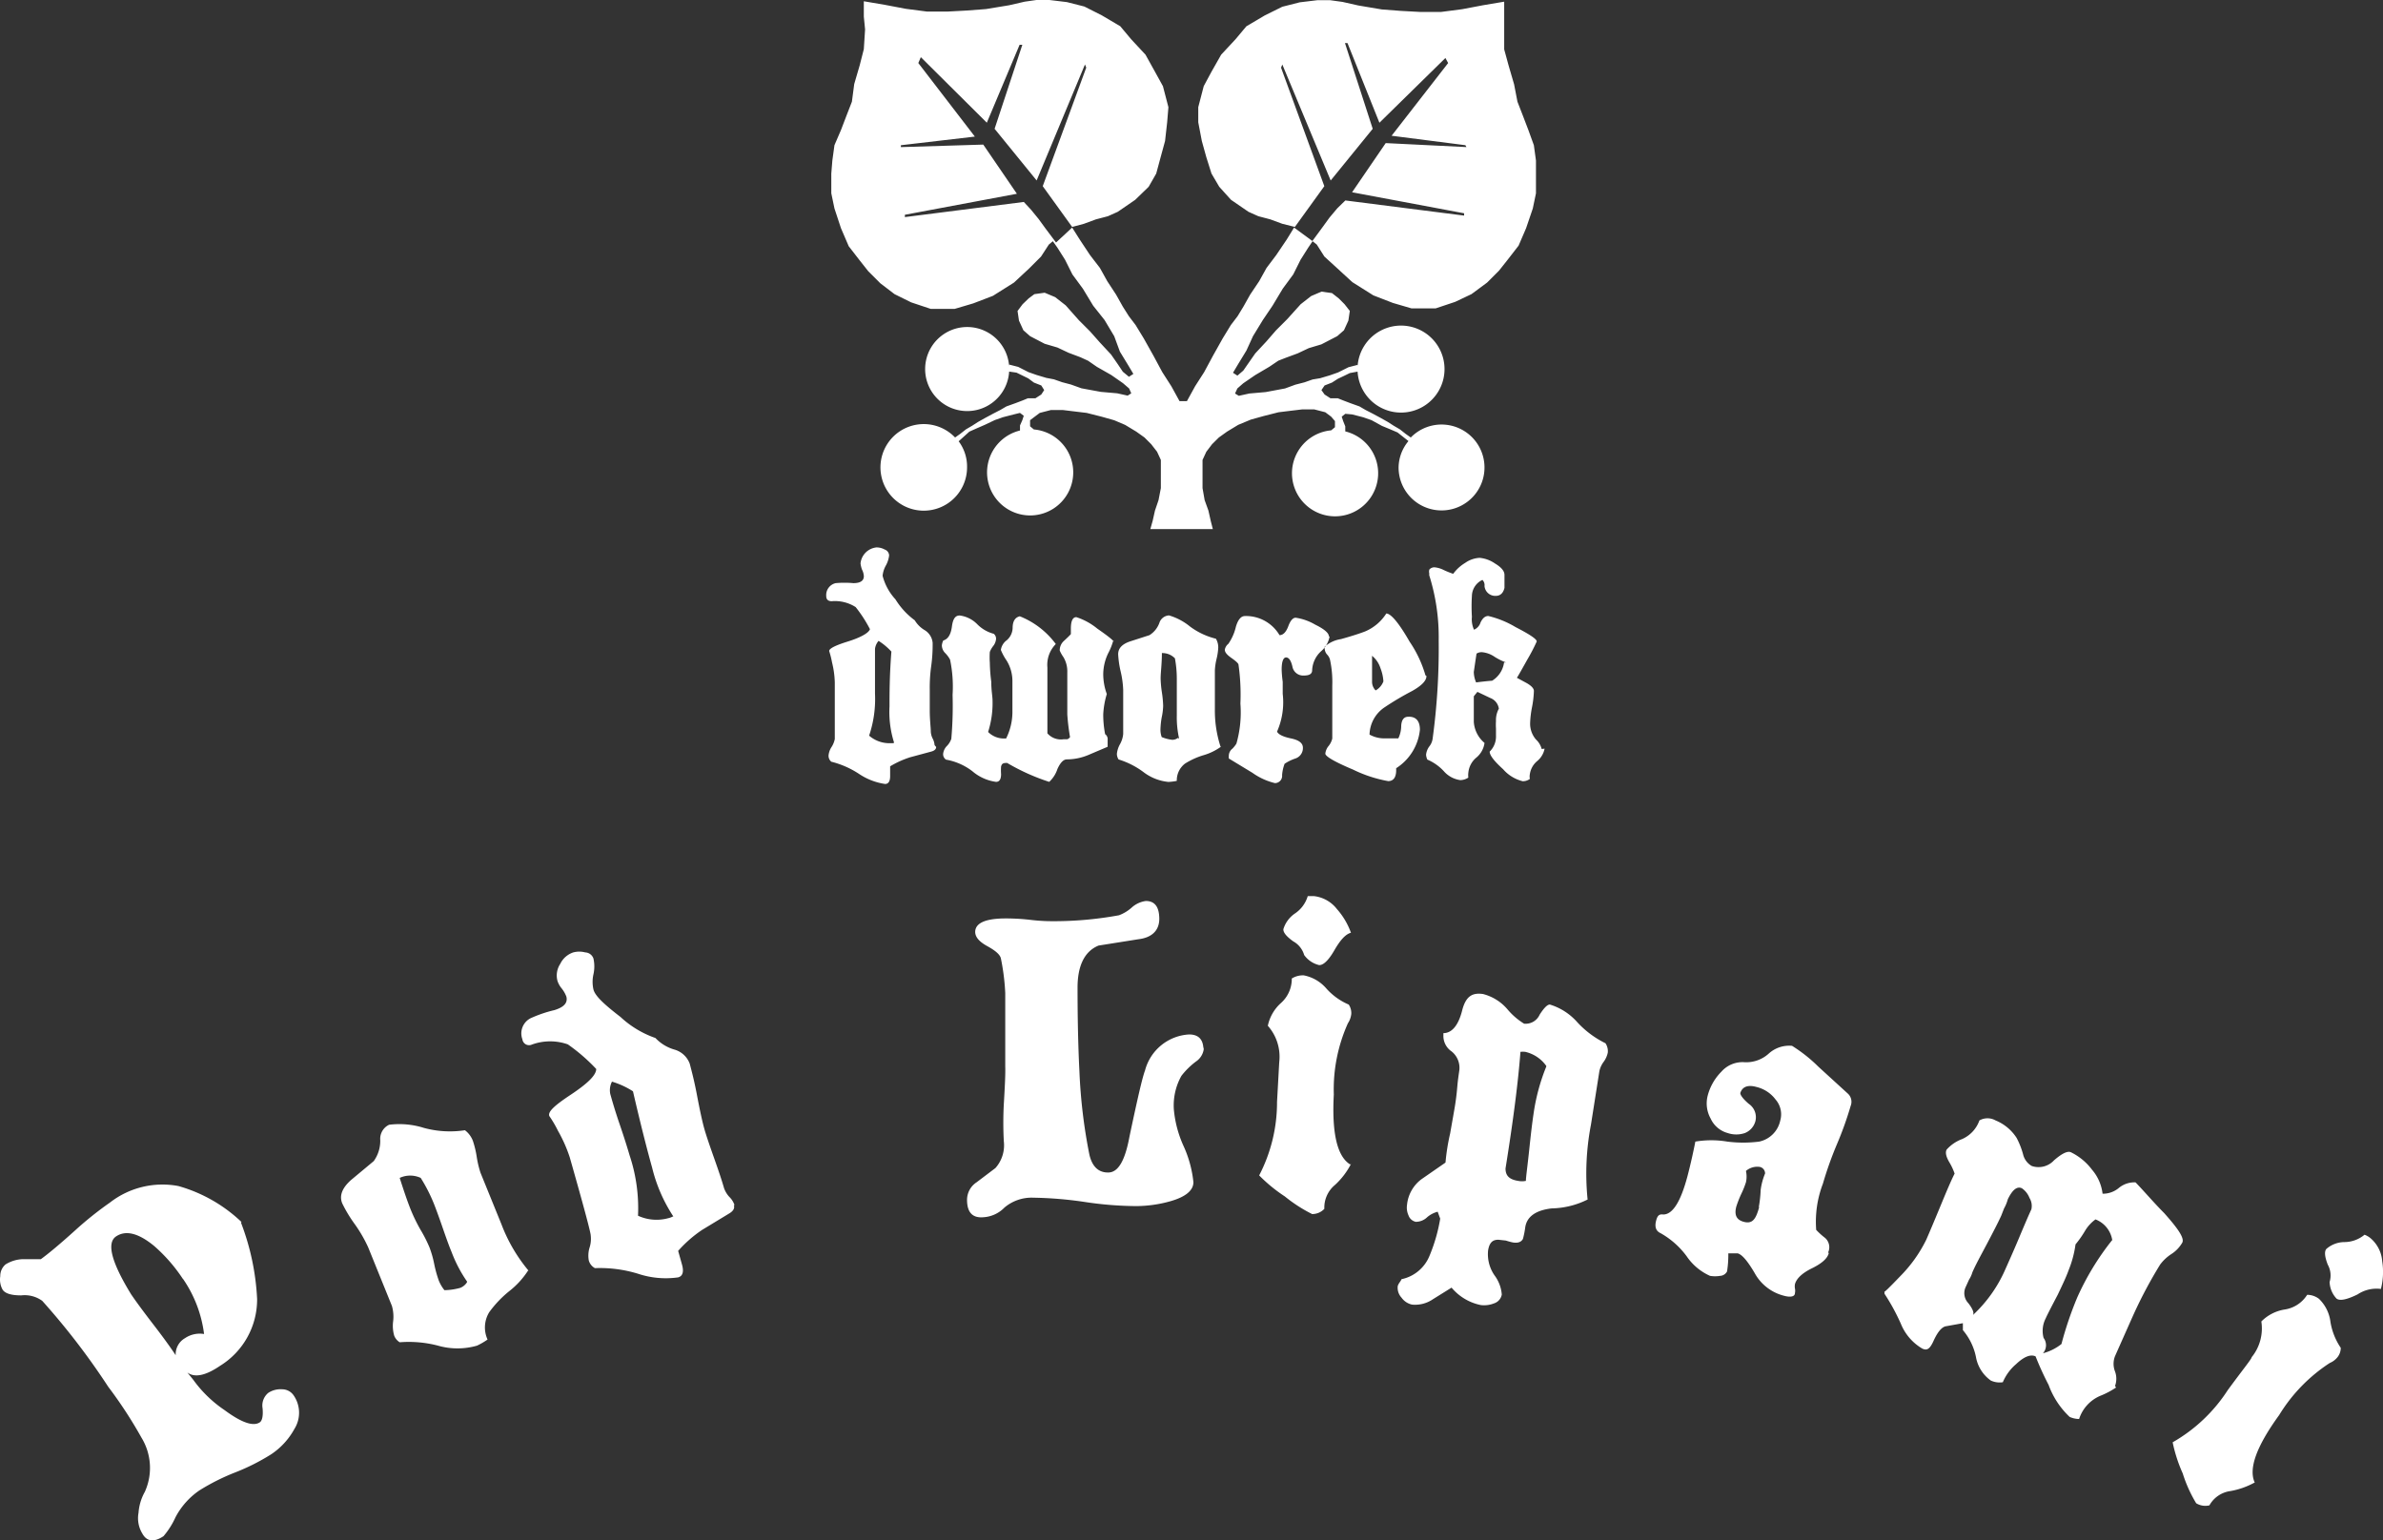 <svg xmlns="http://www.w3.org/2000/svg" width="165.595" height="107.068" viewBox="0 0 165.595 107.068"><rect x="0" y="0" width="165.595" height="107.068" fill="#333333" stroke="none"/><defs><style>.a{fill:#fff;fill-rule:evenodd;}</style></defs><g transform="translate(0.013)"><g transform="translate(-0.013)"><path class="a" d="M16.729,65.331a17.117,17.117,0,0,1,1.125,5.316,5.418,5.418,0,0,1-2.57,4.644c-1.008.686-1.767.847-2.278.467.248.307.409.5.467.584a8.6,8.6,0,0,0,2.118,2.03c1.183.876,2,1.154,2.454.847.161-.117.234-.438.19-.964a1.139,1.139,0,0,1,.394-1.081,1.548,1.548,0,0,1,.964-.248.964.964,0,0,1,.8.424,2.118,2.118,0,0,1,.058,2.322,5,5,0,0,1-1.636,1.782,14.852,14.852,0,0,1-2.5,1.256,15.043,15.043,0,0,0-2.468,1.241,5.17,5.17,0,0,0-1.665,1.869,5.506,5.506,0,0,1-.832,1.314c-.657.438-1.154.38-1.46-.161a2.059,2.059,0,0,1-.277-1.46,3.505,3.505,0,0,1,.438-1.46,4.031,4.031,0,0,0-.234-3.768,30.57,30.57,0,0,0-2.308-3.534,49.394,49.394,0,0,0-4.586-5.973,2.088,2.088,0,0,0-1.46-.38C.78,70.4.342,70.268.167,70a1.46,1.46,0,0,1-.161-.935,1.052,1.052,0,0,1,.365-.818,2.41,2.41,0,0,1,1.183-.365H2.825c.526-.38,1.314-1.037,2.366-1.986A24.273,24.273,0,0,1,7.63,63.944,5.944,5.944,0,0,1,12.391,62.8a10.486,10.486,0,0,1,4.381,2.5ZM12.7,69.26a11.2,11.2,0,0,0-2.015-2.308Q9.061,65.624,8.053,66.3T9.1,70.326c.307.453.818,1.154,1.548,2.1s1.241,1.665,1.548,2.132a1.285,1.285,0,0,1,.643-1.183,1.826,1.826,0,0,1,1.329-.292,8.646,8.646,0,0,0-1.46-3.826Zm24-.613a5.842,5.842,0,0,1-1.329,1.46,7.668,7.668,0,0,0-1.387,1.46,2.03,2.03,0,0,0-.117,1.9,4.864,4.864,0,0,1-.73.424,4.922,4.922,0,0,1-2.717,0,8.047,8.047,0,0,0-2.658-.234.949.949,0,0,1-.38-.453,2.468,2.468,0,0,1-.073-1.022,2.687,2.687,0,0,0-.088-1.052l-1.65-4.075a9.654,9.654,0,0,0-.92-1.592A9.565,9.565,0,0,1,23.768,64q-.321-.789.613-1.621l1.577-1.314a2.41,2.41,0,0,0,.453-1.46,1.081,1.081,0,0,1,.613-1.066,5.682,5.682,0,0,1,2.424.219,6.908,6.908,0,0,0,2.848.161,1.665,1.665,0,0,1,.555.745,6.7,6.7,0,0,1,.263,1.1,6.967,6.967,0,0,0,.263,1.11l1.46,3.593a11.231,11.231,0,0,0,1.928,3.271Zm-4.25.8a9.449,9.449,0,0,1-1.081-2.059c-.161-.38-.365-.949-.628-1.709s-.467-1.314-.613-1.68a11.3,11.3,0,0,0-.906-1.767,1.738,1.738,0,0,0-1.46,0c.336,1.052.613,1.855.847,2.4a11.684,11.684,0,0,0,.613,1.227,9.349,9.349,0,0,1,.613,1.212,7.127,7.127,0,0,1,.321,1.125,8.588,8.588,0,0,0,.321,1.168,2.629,2.629,0,0,0,.394.672,4.381,4.381,0,0,0,1.1-.161.993.993,0,0,0,.453-.365Zm18.577-5.331a1.46,1.46,0,0,0-.365-.57,1.767,1.767,0,0,1-.365-.613c-.131-.467-.365-1.168-.686-2.074s-.555-1.592-.686-2.059-.307-1.271-.5-2.293-.365-1.665-.511-2.22a1.592,1.592,0,0,0-1.081-.979,2.921,2.921,0,0,1-1.3-.8,6.85,6.85,0,0,1-2.424-1.46c-1.139-.876-1.767-1.46-1.884-1.913a2.41,2.41,0,0,1,0-1.052,2.5,2.5,0,0,0,0-1.1.628.628,0,0,0-.57-.424,1.607,1.607,0,0,0-.832,0,1.548,1.548,0,0,0-.906.8,1.46,1.46,0,0,0-.19,1.183,1.636,1.636,0,0,0,.307.54,2.161,2.161,0,0,1,.307.54c.117.438-.161.745-.832.949a8.879,8.879,0,0,0-1.665.57,1.183,1.183,0,0,0-.555,1.46.467.467,0,0,0,.657.365,3.7,3.7,0,0,1,2.5-.015,12.633,12.633,0,0,1,1.972,1.709c0,.453-.657,1.052-1.8,1.811s-1.563,1.168-1.46,1.46a7.754,7.754,0,0,1,.6,1.022,9.99,9.99,0,0,1,.818,1.84c.979,3.432,1.46,5.243,1.46,5.433a2.016,2.016,0,0,1-.088.876,1.913,1.913,0,0,0-.044.876.876.876,0,0,0,.424.526,9.026,9.026,0,0,1,3.009.394,6.09,6.09,0,0,0,2.775.248c.321-.088.409-.394.263-.905l-.263-.935a8.647,8.647,0,0,1,1.665-1.46l1.855-1.125c.307-.175.424-.38.351-.584Zm-4.235.774a1.373,1.373,0,0,1-.38.146,3.082,3.082,0,0,1-2.089-.175,11.6,11.6,0,0,0-.584-4.192c-.146-.5-.365-1.212-.686-2.147s-.526-1.65-.657-2.118a1.3,1.3,0,0,1,.117-.862,5.637,5.637,0,0,1,1.46.672c.54,2.337.993,4.1,1.329,5.3a10.851,10.851,0,0,0,1.46,3.374ZM83.648,53.136a1.241,1.241,0,0,1-.555,1.008,5.243,5.243,0,0,0-1.008.993,4.192,4.192,0,0,0-.526,2.351,7.857,7.857,0,0,0,.686,2.556,8.018,8.018,0,0,1,.672,2.483c0,.57-.526,1.022-1.607,1.329a8.924,8.924,0,0,1-2.381.336,24.654,24.654,0,0,1-3.593-.292,26.756,26.756,0,0,0-3.534-.292,2.921,2.921,0,0,0-2.015.686,2.22,2.22,0,0,1-1.461.672q-1.139.1-1.139-1.212a1.46,1.46,0,0,1,.657-1.212l1.314-.993a2.381,2.381,0,0,0,.584-1.869,24.684,24.684,0,0,1,0-2.57c.073-1.227.117-2.1.1-2.614V49.383a15.526,15.526,0,0,0-.307-2.424c-.073-.263-.38-.526-.935-.832s-.832-.613-.847-.979c0-.6.643-.92,1.942-.949a14.837,14.837,0,0,1,1.811.088,13.234,13.234,0,0,0,1.358.1,25.091,25.091,0,0,0,4.878-.409,2.775,2.775,0,0,0,.876-.526,1.826,1.826,0,0,1,.993-.467c.613,0,.92.394.935,1.2s-.467,1.344-1.46,1.46l-2.76.438c-1.008.409-1.46,1.46-1.46,2.921,0,3.257.1,5.2.131,5.842a37.259,37.259,0,0,0,.686,5.74c.19.862.643,1.285,1.329,1.271s1.154-.832,1.46-2.483c.555-2.629.906-4.162,1.081-4.6a3.359,3.359,0,0,1,3.067-2.512c.643,0,.979.336.993,1.022Zm10.223-7.945c-.365.088-.745.5-1.154,1.212s-.774,1.052-1.066,1.037a1.782,1.782,0,0,1-1.037-.7,1.592,1.592,0,0,0-.759-.949c-.467-.336-.7-.613-.686-.847a2.034,2.034,0,0,1,.818-1.1,2.205,2.205,0,0,0,.876-1.2h.409a2.351,2.351,0,0,1,1.621.906,5.01,5.01,0,0,1,.979,1.665Zm0,16.065a5.2,5.2,0,0,1-1.11,1.46,2.045,2.045,0,0,0-.745,1.665,1.154,1.154,0,0,1-.847.365,10.223,10.223,0,0,1-1.9-1.227,10.7,10.7,0,0,1-1.782-1.461,11,11,0,0,0,1.241-5.112c.1-1.753.146-2.7.161-2.833a3.242,3.242,0,0,0-.8-2.454,2.921,2.921,0,0,1,.906-1.577,2.249,2.249,0,0,0,.759-1.709,1.461,1.461,0,0,1,.832-.219,2.76,2.76,0,0,1,1.563.906,4.381,4.381,0,0,0,1.563,1.125,1.066,1.066,0,0,1,.175.657,1.46,1.46,0,0,1-.234.643,11.2,11.2,0,0,0-.979,4.951q-.219,4.031,1.139,4.863Zm16.489,2.454a5.842,5.842,0,0,1-2.556.643c-1.1.131-1.709.57-1.826,1.3a6.131,6.131,0,0,1-.161.818c-.117.219-.351.307-.7.248a4.252,4.252,0,0,1-.482-.131l-.526-.058c-.394,0-.628.19-.716.759a2.585,2.585,0,0,0,.453,1.723,2.556,2.556,0,0,1,.5,1.329.789.789,0,0,1-.54.613,1.87,1.87,0,0,1-.92.117,3.578,3.578,0,0,1-2.03-1.212l-1.285.8a2.191,2.191,0,0,1-1.46.38,1.2,1.2,0,0,1-.73-.482,1.008,1.008,0,0,1-.263-.818,1.036,1.036,0,0,1,.131-.248,1.037,1.037,0,0,0,.131-.219,2.687,2.687,0,0,0,1.942-1.621,11.567,11.567,0,0,0,.745-2.585l-.175-.482a1.811,1.811,0,0,0-.73.38,1.139,1.139,0,0,1-.789.321.686.686,0,0,1-.511-.453,1.3,1.3,0,0,1-.1-.73,2.527,2.527,0,0,1,1.008-1.782l1.665-1.154a14.614,14.614,0,0,1,.321-2.015c.146-.832.307-1.723.351-2.015s.1-.672.146-1.227.117-.949.146-1.183a1.46,1.46,0,0,0-.54-1.285,1.3,1.3,0,0,1-.57-1.125v-.146c.613,0,1.052-.584,1.3-1.563s.686-1.271,1.46-1.154a3.315,3.315,0,0,1,1.709,1.081,4.732,4.732,0,0,0,1.139.979,1.066,1.066,0,0,0,1.081-.628c.321-.5.555-.716.716-.7a4.148,4.148,0,0,1,1.9,1.227,6.587,6.587,0,0,0,1.957,1.46.993.993,0,0,1,.161.657,1.665,1.665,0,0,1-.292.643,1.665,1.665,0,0,0-.292.643l-.584,3.71a18.022,18.022,0,0,0-.234,5.214Zm-2.921-9.26a2.468,2.468,0,0,0-1.46-.979,1.549,1.549,0,0,0-.336,0q-.234,3.111-1.037,8.106c0,.467.219.759.876.862a1.344,1.344,0,0,0,.54,0c0-.263.117-1.052.248-2.322.1-.949.19-1.709.277-2.293a13.889,13.889,0,0,1,.891-3.33Zm19.629,13.013c-.088.365-.482.716-1.168,1.052s-1.081.716-1.183,1.11a.934.934,0,0,0,0,.292.759.759,0,0,1,0,.321c0,.248-.307.307-.745.19a3.228,3.228,0,0,1-2.059-1.592c-.482-.818-.862-1.271-1.168-1.358h-.657A7.447,7.447,0,0,1,120,68.734a.576.576,0,0,1-.482.307,2.132,2.132,0,0,1-.7,0,3.856,3.856,0,0,1-1.621-1.358,5.754,5.754,0,0,0-1.811-1.607c-.321-.146-.424-.424-.321-.847s.248-.482.5-.453c.657,0,1.212-.891,1.68-2.643.1-.38.219-.862.351-1.46s.19-.906.2-.964a6.718,6.718,0,0,1,2.22,0,8.763,8.763,0,0,0,2.22,0,1.9,1.9,0,0,0,1.46-1.461,1.563,1.563,0,0,0-.321-1.46,2.337,2.337,0,0,0-1.329-.876c-.628-.175-.993,0-1.125.424,0,.131.161.38.584.745a1.125,1.125,0,0,1,.467,1.2,1.227,1.227,0,0,1-.73.832,1.855,1.855,0,0,1-1.2,0,1.826,1.826,0,0,1-1.183-1.008,2.161,2.161,0,0,1-.2-1.607,3.68,3.68,0,0,1,.949-1.65,1.957,1.957,0,0,1,1.607-.657,2.322,2.322,0,0,0,1.665-.584,2.118,2.118,0,0,1,1.636-.555,10.487,10.487,0,0,1,1.84,1.46l2.015,1.84a.774.774,0,0,1,.219.876,23.982,23.982,0,0,1-.964,2.687,24.929,24.929,0,0,0-.964,2.717,7.39,7.39,0,0,0-.467,3.213,4.862,4.862,0,0,0,.613.555.862.862,0,0,1,.219,1.008Zm-4.863-3.2a8.4,8.4,0,0,0,.131-1.2,4.528,4.528,0,0,1,.307-1.139.467.467,0,0,0-.351-.453,1.212,1.212,0,0,0-.979.277,1.8,1.8,0,0,1,0,.789,6.106,6.106,0,0,1-.336.832,7.554,7.554,0,0,0-.336.862c-.146.57,0,.935.57,1.066s.8-.219,1.022-1.037ZM147.034,76.8a5.726,5.726,0,0,1-1.11.584,2.629,2.629,0,0,0-1.46,1.607,1.68,1.68,0,0,1-.657-.146,5.754,5.754,0,0,1-1.46-2.22,20.839,20.839,0,0,1-.906-1.986c-.336-.161-.789,0-1.358.54a3.359,3.359,0,0,0-.92,1.256,1.46,1.46,0,0,1-.832-.117,2.556,2.556,0,0,1-1.037-1.65,4.162,4.162,0,0,0-.906-1.855v-.482l-1.212.219c-.277.073-.555.409-.832,1.022s-.482.657-.774.526a3.534,3.534,0,0,1-1.49-1.723,14.477,14.477,0,0,0-1.139-2.089v-.175q-.117.219,1.1-1.052a9.611,9.611,0,0,0,1.8-2.527c.2-.453.526-1.227.979-2.322s.73-1.753.993-2.278a4.1,4.1,0,0,0-.394-.832c-.2-.365-.263-.628-.161-.832a2.673,2.673,0,0,1,1.066-.73,2.22,2.22,0,0,0,1.212-1.3,1.139,1.139,0,0,1,1.125,0,3.155,3.155,0,0,1,1.46,1.212,5.536,5.536,0,0,1,.453,1.154,1.271,1.271,0,0,0,.6.8,1.46,1.46,0,0,0,1.548-.394c.555-.482.949-.672,1.183-.555a4.06,4.06,0,0,1,1.46,1.212,3.111,3.111,0,0,1,.73,1.665,1.723,1.723,0,0,0,1.139-.409,1.694,1.694,0,0,1,1.154-.38c.657.686,1.314,1.46,1.986,2.132.964,1.081,1.46,1.782,1.241,2.089a2.322,2.322,0,0,1-.759.774,3.038,3.038,0,0,0-.759.716A30.906,30.906,0,0,0,148.26,71.7c-.1.219-.54,1.212-1.3,2.921a1.461,1.461,0,0,0,0,1.066,1.46,1.46,0,0,1,0,1.008Zm-.263-10.223a1.855,1.855,0,0,0-1.168-1.46,2.673,2.673,0,0,0-.73.8,6.994,6.994,0,0,1-.657.935,7.491,7.491,0,0,1-.482,1.8c-.161.453-.424,1.008-.759,1.709-.5.949-.759,1.46-.832,1.636a1.884,1.884,0,0,0-.146,1.358.848.848,0,0,1-.044,1.066,3.476,3.476,0,0,0,1.285-.643,24.522,24.522,0,0,1,1.1-3.242,18.4,18.4,0,0,1,2.439-4Zm-7.39,1.913c.2-.453.511-1.139.891-2.045s.672-1.592.876-2.03a1.066,1.066,0,0,0-.131-.789,1.46,1.46,0,0,0-.526-.672c-.336-.161-.657.1-.979.759a2.825,2.825,0,0,1-.263.643l-.2.511c-.2.438-.54,1.1-.993,1.957s-.789,1.46-1.008,1.972a1.948,1.948,0,0,1-.234.511l-.219.482a1.008,1.008,0,0,0,.175,1.154c.292.38.409.657.321.818A9.537,9.537,0,0,0,139.381,68.486Zm26.055,1.46a2.381,2.381,0,0,0-1.621.38c-.745.365-1.227.467-1.461.292a1.775,1.775,0,0,1-.482-1.154,1.563,1.563,0,0,0-.131-1.212c-.2-.526-.248-.891-.1-1.081a1.928,1.928,0,0,1,1.271-.482,2.205,2.205,0,0,0,1.387-.511,1.461,1.461,0,0,1,.365.2,2.322,2.322,0,0,1,.862,1.636,4.79,4.79,0,0,1-.088,1.928Zm-8.763,13.466c-.453-.964.117-2.527,1.694-4.7a11.421,11.421,0,0,1,3.52-3.622,1.358,1.358,0,0,0,.54-.409,1.037,1.037,0,0,0,.219-.643,4.5,4.5,0,0,1-.716-1.8,2.673,2.673,0,0,0-.8-1.607,1.373,1.373,0,0,0-.818-.277,2.235,2.235,0,0,1-1.563,1.022,2.921,2.921,0,0,0-1.621.832,3.169,3.169,0,0,1-.672,2.483c0,.117-.628.876-1.665,2.293a11.114,11.114,0,0,1-3.826,3.622,10.369,10.369,0,0,0,.7,2.162,9.45,9.45,0,0,0,.935,2.074,1.212,1.212,0,0,0,.92.146,1.972,1.972,0,0,1,1.46-.993,5.448,5.448,0,0,0,1.665-.584Z" transform="translate(0.013 19.64)"/><path class="a" d="M46.939,39.925c0,.146-.117.263-.351.321l-1.46.394a6.615,6.615,0,0,0-1.387.628v.672c0,.365-.117.555-.351.555a4.381,4.381,0,0,1-1.811-.7,6.265,6.265,0,0,0-1.928-.847.54.54,0,0,1-.19-.424,1.271,1.271,0,0,1,.2-.584,1.592,1.592,0,0,0,.234-.57c0-.146,0-1.46,0-3.929a6.426,6.426,0,0,0-.19-1.387,6.5,6.5,0,0,0-.2-.8c0-.175.438-.394,1.285-.657s1.46-.584,1.548-.862a9.348,9.348,0,0,0-.993-1.534,2.673,2.673,0,0,0-1.665-.409c-.248,0-.38-.117-.38-.365a.847.847,0,0,1,.657-.891,6.907,6.907,0,0,1,1.227,0c.482,0,.73-.161.73-.482a1.169,1.169,0,0,0-.131-.467,1.869,1.869,0,0,1-.1-.424,1.241,1.241,0,0,1,1.11-1.11,1.183,1.183,0,0,1,.57.146.453.453,0,0,1,.307.409,1.884,1.884,0,0,1-.234.716,1.826,1.826,0,0,0-.219.7,3.812,3.812,0,0,0,.891,1.636,5.2,5.2,0,0,0,1.344,1.46,1.986,1.986,0,0,0,.716.7,1.154,1.154,0,0,1,.526.862,10.716,10.716,0,0,1-.1,1.621,10.888,10.888,0,0,0-.1,1.636V37.4c0,.628.073,1.183.073,1.46a1.2,1.2,0,0,0,.131.482,1.154,1.154,0,0,1,.131.453Zm-2.921-.292a7.069,7.069,0,0,1-.321-2.527c0-.876,0-2.132.131-3.812a4.381,4.381,0,0,0-.891-.745,1.052,1.052,0,0,0-.248.555v3.111a7.96,7.96,0,0,1-.409,2.921,2.147,2.147,0,0,0,1.358.526h.292Zm15.233-7.127a4.221,4.221,0,0,1-.351.891,3.4,3.4,0,0,0-.351,1.46,4.089,4.089,0,0,0,.248,1.387,5.841,5.841,0,0,0-.248,1.417,7.171,7.171,0,0,0,.131,1.373.424.424,0,0,1,.175.394s0,.19,0,.482l-1.373.584a3.885,3.885,0,0,1-1.46.292c-.234,0-.453.219-.657.672a2.1,2.1,0,0,1-.57.891,14.6,14.6,0,0,1-2.921-1.314c-.219,0-.365,0-.424.248a3.622,3.622,0,0,0,0,.526c0,.365-.117.54-.351.54a3.184,3.184,0,0,1-1.65-.745,4.206,4.206,0,0,0-1.826-.8.453.453,0,0,1-.2-.394.92.92,0,0,1,.277-.57,1.314,1.314,0,0,0,.292-.482,26.463,26.463,0,0,0,.088-3.052,9.2,9.2,0,0,0-.175-2.454,1.972,1.972,0,0,0-.336-.453.774.774,0,0,1-.234-.54.964.964,0,0,1,.1-.336c.336-.1.526-.424.6-.979s.248-.759.54-.759a2.074,2.074,0,0,1,1.212.6,2.5,2.5,0,0,0,1.154.672.438.438,0,0,1,.161.351.92.92,0,0,1-.2.5,1.606,1.606,0,0,0-.234.409,5.141,5.141,0,0,0,0,.745,11.682,11.682,0,0,0,.1,1.329c0,.6.088,1.022.088,1.285a6.6,6.6,0,0,1-.307,2.205,1.548,1.548,0,0,0,1.037.453H51.8a4.133,4.133,0,0,0,.438-1.913V35.368a2.716,2.716,0,0,0-.409-1.46,3.753,3.753,0,0,1-.394-.73,1.008,1.008,0,0,1,.409-.672,1.168,1.168,0,0,0,.409-.847c0-.482.175-.745.5-.818a5.754,5.754,0,0,1,2.5,1.928,2.059,2.059,0,0,0-.584,1.636v4.571a1.241,1.241,0,0,0,1.139.409h.234s.088,0,.2-.146a15.033,15.033,0,0,1-.19-1.577V34.74a1.942,1.942,0,0,0-.263-1.052,2.541,2.541,0,0,1-.263-.467.876.876,0,0,1,.263-.643c.336-.307.5-.482.511-.5V31.7c0-.54.131-.8.38-.8a4.455,4.455,0,0,1,1.46.8q1.139.789,1.139.92Zm7.492,7.39a3.943,3.943,0,0,1-1.227.6,5.214,5.214,0,0,0-1.285.584,1.46,1.46,0,0,0-.57,1.2,3.7,3.7,0,0,1-.584.073,3.4,3.4,0,0,1-1.753-.7,5.681,5.681,0,0,0-1.709-.862.73.73,0,0,1-.117-.394,1.724,1.724,0,0,1,.219-.672,1.826,1.826,0,0,0,.219-.7V35.952a6.7,6.7,0,0,0-.175-1.271,6.777,6.777,0,0,1-.175-1.2c0-.409.263-.7.818-.891l1.358-.438a1.68,1.68,0,0,0,.686-.847.745.745,0,0,1,.672-.526,4.148,4.148,0,0,1,1.46.774,5.024,5.024,0,0,0,1.8.847,1.183,1.183,0,0,1,.161.628,4.133,4.133,0,0,1-.117.774,4.251,4.251,0,0,0-.117.789v2.687A8.121,8.121,0,0,0,66.7,39.9Zm-2.921-.555a6.733,6.733,0,0,1-.161-1.607c0-.277,0-.7,0-1.256V35.222a7.756,7.756,0,0,0-.131-1.46,1.212,1.212,0,0,0-.905-.365c0,.759-.088,1.358-.088,1.767a7.668,7.668,0,0,0,.088.964,7.3,7.3,0,0,1,.088.935,4.235,4.235,0,0,1-.1.8,5.7,5.7,0,0,0-.088.847,1.461,1.461,0,0,0,.088.526,2.731,2.731,0,0,0,.73.19.643.643,0,0,0,.394-.131Zm10.457-7.1a1.767,1.767,0,0,1-.6,1.037,1.9,1.9,0,0,0-.613,1.314c0,.248-.19.365-.555.365a.759.759,0,0,1-.818-.628c-.1-.424-.248-.628-.438-.628s-.307.277-.307.847a8.223,8.223,0,0,0,.073.847v.832a5.068,5.068,0,0,1-.394,2.629q.146.307,1.008.482c.526.117.789.321.789.643a.759.759,0,0,1-.526.745,3.169,3.169,0,0,0-.745.365,2.76,2.76,0,0,0-.175.789.5.5,0,0,1-.5.555,4.527,4.527,0,0,1-1.563-.716l-1.636-.993a1.154,1.154,0,0,1,0-.248.628.628,0,0,1,.248-.438,2,2,0,0,0,.277-.351,7.93,7.93,0,0,0,.277-2.775,14.825,14.825,0,0,0-.131-2.7c0-.1-.19-.263-.5-.482s-.453-.394-.453-.57a.672.672,0,0,1,.248-.409,3.491,3.491,0,0,0,.526-1.2c.146-.482.351-.73.628-.73a2.7,2.7,0,0,1,2.4,1.329c.263,0,.467-.234.613-.628s.321-.584.511-.584a3.739,3.739,0,0,1,1.358.482c.628.307.949.584.949.818Zm6.66,2.7a8.164,8.164,0,0,0-1.1-2.337c-.745-1.3-1.3-1.957-1.621-1.957a3.228,3.228,0,0,1-1.46,1.241c-.292.117-.862.307-1.694.54a2.162,2.162,0,0,0-1.125.526.19.19,0,0,0,0,.146.657.657,0,0,0,.175.409.8.8,0,0,1,.19.336,7.3,7.3,0,0,1,.161,1.811v3.68a1.314,1.314,0,0,1-.248.511.979.979,0,0,0-.234.54c0,.19.643.57,1.928,1.11a9.216,9.216,0,0,0,2.439.8c.365,0,.555-.263.555-.759V41.4a3.607,3.607,0,0,0,1.65-2.673c0-.613-.277-.92-.8-.905-.307,0-.467.2-.5.613a2.044,2.044,0,0,1-.2.891H78.033a2.118,2.118,0,0,1-.979-.263,2.351,2.351,0,0,1,1.052-1.9A19.935,19.935,0,0,1,80,36.04q1.022-.57,1.008-1.052Zm-2.921.424a1.2,1.2,0,0,1-.54.628.847.847,0,0,1-.248-.628V33.586a1.826,1.826,0,0,1,.584.862A3.024,3.024,0,0,1,78.018,35.368Zm11.2,4.674a1.46,1.46,0,0,1-.511.862,1.46,1.46,0,0,0-.511.906.862.862,0,0,0,0,.336.8.8,0,0,1-.5.161,2.644,2.644,0,0,1-1.358-.832c-.613-.555-.935-.964-.935-1.227a1.46,1.46,0,0,0,.438-1.11v-.5a3.887,3.887,0,0,1,0-.511,1.636,1.636,0,0,1,.2-.862.935.935,0,0,0-.6-.745l-.891-.424L84.3,36.4v1.782a2.089,2.089,0,0,0,.745,1.461,1.606,1.606,0,0,1-.555,1.008,1.548,1.548,0,0,0-.57,1.066,1.329,1.329,0,0,0,0,.336,1.066,1.066,0,0,1-.555.175A1.855,1.855,0,0,1,82.21,41.6a3.373,3.373,0,0,0-1.139-.8.949.949,0,0,1-.088-.336,1.169,1.169,0,0,1,.219-.57,1.11,1.11,0,0,0,.234-.526,46.647,46.647,0,0,0,.424-6.85,14.284,14.284,0,0,0-.657-4.528v-.146a.424.424,0,0,1,.015-.263.482.482,0,0,1,.336-.146,1.767,1.767,0,0,1,.657.19,6.193,6.193,0,0,0,.657.263,2.833,2.833,0,0,1,.832-.759,1.9,1.9,0,0,1,1.008-.351,2.235,2.235,0,0,1,1.066.394q.657.394.657.789v.906c-.088.365-.292.555-.613.555a.749.749,0,0,1-.774-.686.5.5,0,0,0-.146-.424,1.256,1.256,0,0,0-.73,1.11,11.871,11.871,0,0,0,0,1.46,1.738,1.738,0,0,0,.146.891.8.8,0,0,0,.453-.5c.146-.307.321-.453.54-.453a6.747,6.747,0,0,1,1.9.774q1.534.789,1.46,1.008a12.165,12.165,0,0,1-.628,1.212c-.424.759-.672,1.2-.745,1.3l.7.38c.321.19.482.365.482.54a6.966,6.966,0,0,1-.131,1.125,6.822,6.822,0,0,0-.131,1.11,1.68,1.68,0,0,0,.409,1.139,1.358,1.358,0,0,1,.394.657Zm-2.673-5.988a4.177,4.177,0,0,1-.8-.394,1.84,1.84,0,0,0-.876-.321.643.643,0,0,0-.38.1c-.131.862-.19,1.285-.19,1.271a1.942,1.942,0,0,0,.161.73c.686-.088,1.066-.117,1.11-.117a1.767,1.767,0,0,0,.832-1.271Z" transform="translate(18.115 11.996)"/><path class="a" d="M56.277,15.817l.526.832.716,1.081.686.891.511.92.613.935.467.832.424.672.467.613.57.935.672,1.2.613,1.139.628.979.57,1.037h.511l.57-1.037.628-.979.613-1.139.672-1.2.57-.935.467-.613.409-.672.467-.832.628-.935.511-.92.672-.891.73-1.081.511-.832,1.271.935.73-.993.467-.643.54-.643.555-.54,8.252,1.052v-.161l-7.784-1.46,2.337-3.418,5.608.277-.073-.131-5.126-.657,3.929-5.053-.19-.351-4.586,4.5L75.41,2.994h-.175l1.928,5.959-2.921,3.593L70.882,4.484l-.088.219L73.8,12.94l-2.045,2.833-.876-.219-.832-.307-.832-.219-.686-.307-1.212-.832-.818-.906-.54-.92L65.6,10.924,65.288,9.8,65.04,8.5V7.449l.38-1.46.526-.979L66.632,3.8l.993-1.066.759-.906,1.285-.759,1.212-.6L72.094.161,73.307.015h.906l.847.117,1.1.248L77.8.657l1.314.1,1.344.073h1.46l1.46-.19,1.46-.277L86.3.117V3.432l.307,1.125.38,1.3.234,1.212.38.979.38.993.38,1.052.146,1.066v2.278l-.219,1.052-.467,1.373L87.3,17.073l-.759.979-.6.759-.832.832-1.081.8-1.139.54-1.358.453H79.864l-1.3-.38-1.358-.526-1.46-.92-1.066-.979-.876-.8L73.277,17l-.292-.234-.307.453-.526.832-.511,1.022-.73.993L70.2,21.25l-.672.993-.686,1.125-.453.993-.57.935-.365.613.307.2.409-.351.365-.526L69,24.565l.774-.832.672-.774.774-.774.935-1.037.73-.57.716-.307.73.1.467.365.409.409.365.467-.1.672-.307.672-.467.409-1.1.57-.876.263-.774.365-.832.307-.511.2-.628.424L69,26.07l-.832.57L67.757,27l-.161.351.263.161.73-.161,1.139-.1L71.072,27l.716-.263.628-.161.57-.2.526-.088.672-.2.57-.2.73-.365.628-.161v.117a3.023,3.023,0,1,1,0,.351l-.54.1-.409.2-.424.2-.409.263-.511.2-.219.321.219.307.409.263h.511l.365.146.526.2.613.219.424.248.511.263.57.307.467.263.409.263.424.248.409.321.351.248a2.985,2.985,0,1,1-.847,2.074,2.921,2.921,0,0,1,.686-1.826l-.759-.6-.511-.219L77.8,29.6l-.716-.394-.57-.2-.774-.2-.482-.044-.248.2.1.307.146.365v.351a2.994,2.994,0,1,1-.979-.073l.263-.219v-.424l-.263-.307-.409-.307-.774-.2H72.27l-.832.1-.818.1-1.037.263-.891.248-.876.365L67.041,30l-.57.409L66,30.875,65.6,31.4l-.263.57v1.957l.146.832.263.73.161.716.146.57H61.71l.161-.57.161-.716.248-.73.161-.832V31.97l-.263-.57-.409-.526-.467-.467L60.732,30l-.774-.467L59.2,29.21l-.876-.248L57.285,28.7l-.832-.1-.818-.1H54.8l-.774.2-.409.307-.263.2v.424l.263.219a2.994,2.994,0,1,1-.964.073v-.351l.161-.365.1-.307-.263-.2-.409.1-.774.2-.57.2-.672.321-.57.248L49.135,30l-.745.672a2.921,2.921,0,0,1,.584,1.811,3.009,3.009,0,1,1-.832-2.074l.351-.248.409-.321.424-.248.409-.263.467-.263.57-.307.511-.263.424-.248.613-.219.526-.2.351-.146h.526l.409-.263.2-.307-.2-.321-.511-.2-.394-.292-.409-.2-.409-.2-.511-.073a2.921,2.921,0,1,1,0-.351V25.34l.628.161.716.365.57.2.672.2.526.1.57.2.613.161.73.263,1.344.248,1.139.1.73.161.248-.161L60.235,27l-.424-.365-.818-.57L58,25.5l-.613-.424-.54-.248-.818-.307-.774-.365-.891-.263-1.008-.526-.467-.409-.307-.672-.1-.672.351-.467.424-.409.394-.292.716-.1.73.307.73.57.92,1.037.774.774.686.774.774.832.467.672.351.526.424.351.307-.2-.365-.613-.57-.935L59.2,23.368l-.672-1.125-.789-.993-.716-1.183-.73-.993-.511-1.022-.526-.832-.321-.453L54.656,17l-.54.832-.832.832-1.052.979-1.46.92-1.373.526-1.285.38H46.448l-1.358-.453-1.154-.57-.993-.759-.832-.832-.6-.759-.759-.979-.54-1.256-.453-1.373-.219-1.052V12.064l.073-.906.146-1.066.453-1.052.38-.993.38-.979.161-1.227.38-1.3L41.8,3.418l.088-1.373L41.8,1.154V.088l1.46.248,1.46.277,1.46.19h1.46L48.989.73l1.3-.1L51.9.365,52.977.117,53.794,0H54.7l1.212.146,1.212.307,1.212.613,1.285.759.759.906L61.374,3.8l.672,1.212.54.979.38,1.46L62.879,8.5l-.146,1.3-.307,1.125-.307,1.139-.526.92-.935.906-1.212.832-.686.307-.832.219-.832.307-.818.219L54.233,12.94,57.256,4.7l-.088-.219-3.359,8.062L50.888,8.953l1.928-5.842h-.19L50.348,8.529,45.762,3.973l-.175.409,3.929,5.112-5.141.6v.131l5.725-.175,2.337,3.418-7.784,1.46v.161l8.266-1.052.5.54.526.643.467.643.745.993Z" transform="translate(18.227)"/></g></g></svg>